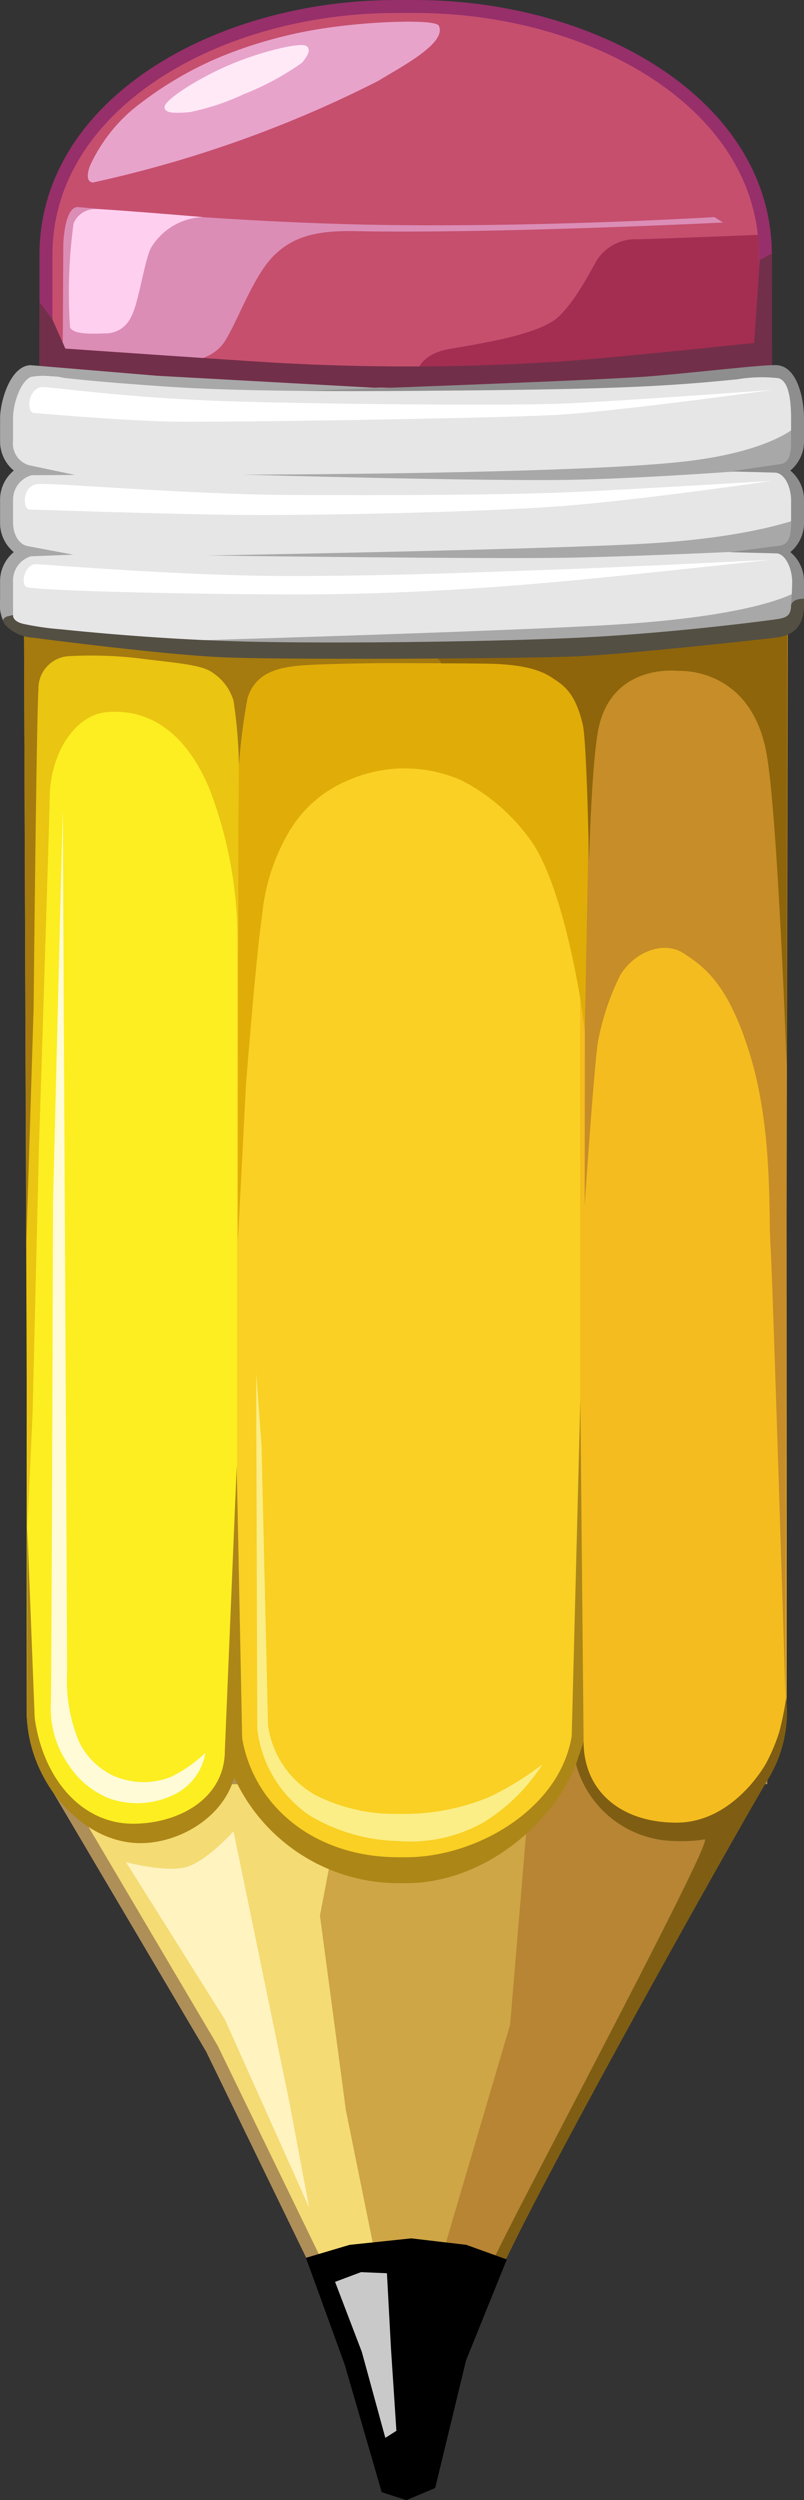 <svg xmlns="http://www.w3.org/2000/svg" width="62.006" height="192.702"><rect width="100%" height="100%" fill="#333333" stroke="none"/><defs><style>.cls-22{fill:#fff}.cls-23{fill:#a8a8a8}</style></defs><g id="Layer_2" data-name="Layer 2"><g id="Layer_1-2" data-name="Layer 1"><path stroke-miterlimit="10" fill="#f4db73" stroke="#af8f58" d="M58.675 137.013l-54.667.007 12.333 20.879 9.046 18.625 11.764.25 10.315-20.875 11.209-18.886z"/><path d="M23.841 170.149l-6.5-14.5-7.627-12.125s3.086.833 4.667.375 3.627-2.75 3.627-2.75l4.333 21z" fill="#fff3c0"/><path fill="#b78534" d="M38.341 174.149l-4.5-.5 4.667-18.834 2.333-18.5 18.167-3.666-3.167 8.666-10.125 18.292-7.375 14.542z"/><path fill="#cea645" d="M34.008 174.149h-5l-2.333-11.5-2-15 2-10.5 14.166 1-1.5 17.911-5.333 18.089z"/><path d="M51.875 140.894h-.5a6.816 6.816 0 0 1-6.8-6.8V43.147h16.09V132.1a8.816 8.816 0 0 1-8.79 8.794z" fill="#f4bc1e"/><path d="M31.744 143.519h-.585c-7.15 0-13-4.85-13-12V48.837h26.585v82.682c0 7.15-5.85 12-13 12z" fill="#f9d023"/><path d="M10.5 140.894h-.65c-4.285 0-7.79-4.648-7.79-8.933V43.147h16.23V133.1a7.814 7.814 0 0 1-7.79 7.794z" fill="#fcee21"/><path d="M44.425 135.982c-1.835 4.672-7.2 9.167-13.11 9.167h-.585A13.939 13.939 0 0 1 18.064 137c-.885 3.148-4.306 5.062-7.223 5.062-4.7 0-8.679-4.979-8.773-9.854l.032-14.629.575 14.82c.612 4.593 3.551 8.166 7.583 8.166 3.5 0 7.083-1.917 7.083-5.639l.915-21.965.419 21.021c.9 5.213 5.543 9.167 12.055 9.167h.585c5.443 0 11.852-3.721 12.776-9.334l.667-25.916.25 26.333" fill="#ad8618"/><path d="M45.008 134.232c0 3.785 2.836 6.25 7.167 6.25 4.1 0 6.565-3.92 6.958-4.667a14.879 14.879 0 0 0 .958-2.291 24.63 24.63 0 0 0 .542-2.667 9.907 9.907 0 0 1-1.458 6.375c-2.326 3.907-15.339 27.032-20.084 36.75-.731 1.5-.839.216-1.125.5-.788.784 17.307-32.941 16.375-32.708a11.264 11.264 0 0 1-2.25.125 8.011 8.011 0 0 1-7.666-5.917" fill="#7f5e13"/><path d="M45.138 50.212l15.62-1.647-.167 82.667s-1-32.687-1.166-35.167.194-9.036-1.607-14.854c-1.625-5.25-3.375-6.625-5.125-7.75-1.455-.935-3.687-.187-4.852 1.688a19.634 19.634 0 0 0-1.71 5.062c-.294 1.584-1.04 12.729-1.04 12.729z" fill="#c68d28"/><path d="M18.391 48.572l27.325-1.3-.625 32.75c.216-.052-1.335-11.5-4.25-15.375a14.894 14.894 0 0 0-5.25-4.5 10.837 10.837 0 0 0-8.75 0 9.48 9.48 0 0 0-4.5 3.875 15.556 15.556 0 0 0-2.125 6.5c-.46 3-1.25 13.125-1.25 13.125l-.625 12.125z" fill="#e0ac07"/><path d="M1.767 48.274l16.739 1.375-.188 22.751a32.649 32.649 0 0 0-2.125-11.5c-2.25-5.5-5.75-6.25-8.062-6s-4.3 3.125-4.3 6.687c0 .938-.825 26.75-.825 26.75l-.494 20.606-.412 9.073-.247-69.2z" fill="#eac511"/><path fill="#ccc" d="M61.008 44.315l-.333 3.334-16.667 1.333-28-.167 30-2.166 15-2.334z"/><path d="M39.087 174.149l-3.121-1.125-4.25-.5-4.75.5-3.37 1 2.987 8.227 2.855 9.833 1.903.618 2.221-.935 2.379-9.833 3.146-7.785z"/><path d="M34.589 50.149l-1.583-.065c0 .348 1 .7 1 1.043 1.548 0 2.226.012 3.219.022 2.208.021 4.041.229 5.312 1.062.914.6 1.811 1.126 2.406 3.625.313 1.313.482 10.563.482 10.563s.206-7.875.75-10.334c1.107-5 6.143-4.354 6.143-4.354s5.625-.375 6.813 6.438c.861 4.942 1.544 24.083 1.544 24.083l.039-33.667z" fill="#8e650a"/><path d="M1.853 48.819l.174 47.047.564-18.092s.227-22.875.375-24.625a2.487 2.487 0 0 1 2.188-2.563 30.857 30.857 0 0 1 6.039.218c2.648.312 4.438.47 5.188 1.032A3.967 3.967 0 0 1 18.008 54a36.276 36.276 0 0 1 .417 5.021 46.278 46.278 0 0 1 .664-5.209c.625-2.041 2.508-2.353 3.917-2.5 1.5-.156 6.406-.2 6.406-.2s2.7 0 4.594.01c0-.348-1-.7-1-1.043z" fill="#a57a0f"/><path d="M3.543 33.982V19.647C3.543 8.016 16.794.5 30.543.5h1.484c13.75 0 27 7.516 27 19.147v14.335z" fill="#c64f6e" stroke="#962f6a" stroke-miterlimit="10"/><path d="M4.841 26.4l.584 1.416 10-.166a3.2 3.2 0 0 0 2.081-1.625c.875-1.459 2.085-4.792 3.583-6.292s3.3-1.973 6.25-1.917c10.917.209 28.419-.666 28.419-.666l-.667-.417s-13.09.8-25.752.6c-11.648-.181-22.933-1.359-23.333-1.371-1.047-.031-1.125 2.875-1.125 2.875z" fill="#db8db6"/><path d="M58.49 18.1l.157 9.125-15.891 1.424-10.625.125s.171-1.459 2.523-1.875 6.94-1.084 8.437-2.5 2.723-4.09 3.084-4.553a3.546 3.546 0 0 1 2.873-1.406c1.166 0 9.442-.34 9.442-.34z" fill="#a32e52"/><path d="M33.841 1.982c-.235-.479-4.614-.365-7.929.073a34.9 34.9 0 0 0-8.875 2.312 27.826 27.826 0 0 0-6.862 4.115 12.551 12.551 0 0 0-3.25 4.333c-.294.834-.144 1.23.25 1.25a92.436 92.436 0 0 0 9.916-2.75 90.566 90.566 0 0 0 12.084-5.083c1.643-1.021 5.331-2.896 4.666-4.25z" fill="#e8a3cb"/><path d="M3.05 23.3l-.021 6.25 26.729 1.562 29.792-1.026-.013-10.562-.937.531-.438 6.375S47.754 27.547 43.3 27.857a180.7 180.7 0 0 1-22.334.083c-4.038-.248-15.927-1.073-15.927-1.073l-1-2.25z" fill="#722f49"/><path d="M61.506 33.984v-1.716c0-1.271-.33-3.369-1.43-3.369l-15.07.968-27.344.033-15-1c-1.1 0-2.153 2.1-2.153 3.37v1.715a2.217 2.217 0 0 0 1.77 2.285 2.217 2.217 0 0 0-1.77 2.285v1.715a2.217 2.217 0 0 0 1.77 2.284 2.218 2.218 0 0 0-1.77 2.285v1.716a2.332 2.332 0 0 0 2.15 2.345l15.682 1.25h26.75l14.985-1.25c1.1 0 1.43-1.073 1.43-2.344v-1.717a2.218 2.218 0 0 0-1.771-2.285 2.216 2.216 0 0 0 1.771-2.284v-1.716a2.217 2.217 0 0 0-1.771-2.285 2.217 2.217 0 0 0 1.771-2.285z" fill="#e6e6e6"/><path class="cls-22" d="M2.631 31.836c-.667-.041-.438-2.041.687-2s6.75.865 14.563 1.1 21.456.333 25.406.177c3.969-.156 16.221-1.052 16.221-1.052s-12.065 1.677-16.783 1.927-25.917.594-29.782.5-9.643-.61-10.312-.652zM2.3 39.274c-.584 0-.6-1.875.614-1.969 1.258-.1 11.513.8 19.344.844s16.877 0 21.625-.209 15.627-.875 15.627-.875-10.208 1.5-16.419 1.959-18.581.708-24.25.666-16.252-.416-16.541-.416zM2.131 45.274c-.617-.1-.25-1.834.667-1.792s11.458.917 19.583.917 15.5-.334 20.5-.5 16.5-.75 16.5-.75-11.417 1.251-16.042 1.666-12.25 1.042-21.5 1-18.208-.291-19.708-.541z"/><path class="cls-23" d="M61.631 39.961l-.875 2.375s-10.371.521-16.748.646-28-.167-28-.167 26.831-.458 34.5-.958 11.123-1.896 11.123-1.896zM61.631 45.482l-.5 2.625-17.313 1.625-31.125-.3s26.941-.77 35.271-1.323c11.292-.752 13.667-2.627 13.667-2.627zM61.443 32.836l-.562 3.188s-10.037.833-16.873.958-25.315-.4-25.315-.4 26.23-.021 34.521-1.062c6.386-.799 8.229-2.684 8.229-2.684z"/><path fill="#c9c9c9" d="M29.716 187.899l-1.812-6.625-2.063-5.396 2-.75 2 .083.313 5.813.417 6.333-.855.542z"/><path d="M5.4 25.226a39.921 39.921 0 0 1 .271-7.994 1.788 1.788 0 0 1 1.753-1.115c.914 0 8.245.615 8.245.615a4.882 4.882 0 0 0-4 2.333c-.515.878-1 4.469-1.582 5.4a2.135 2.135 0 0 1-2 1.231c-.914.036-2.452.104-2.687-.47z" fill="#ffcff0"/><path d="M12.693 8.242c.04-.6 2.766-2.305 5.148-3.3 2.415-1.01 5.273-1.666 5.75-1.416s.09.84-.3 1.312A21.322 21.322 0 0 1 18.8 7.26a18.331 18.331 0 0 1-4.2 1.389c-.668.03-1.946.198-1.907-.407z" fill="#ffe9f7"/><path d="M3.925 131.315c.059-3.166.166-38.666.166-38.666l.75-30.25s.334 64.75.334 66.5a12.215 12.215 0 0 0 .914 5.333 5.585 5.585 0 0 0 2.584 2.6 5.747 5.747 0 0 0 4.458.146 10.357 10.357 0 0 0 2.708-1.875 4.367 4.367 0 0 1-2.354 3.188 6.472 6.472 0 0 1-4.977.354 6.655 6.655 0 0 1-3.221-2.625 7.51 7.51 0 0 1-1.362-4.705z" fill="#fffbd7"/><path d="M19.839 133.232c0-.666-.083-27.458-.083-27.458l.417 5.666s.477 20.87.5 21.542a7.3 7.3 0 0 0 3.614 5.354 13.518 13.518 0 0 0 6.406 1.469 17.211 17.211 0 0 0 7-1.281 22.736 22.736 0 0 0 4.148-2.542 14.31 14.31 0 0 1-4.583 4.5 11.53 11.53 0 0 1-6.565 1.417 13.855 13.855 0 0 1-6.812-1.969 9.356 9.356 0 0 1-4.042-6.698z" fill="#fcee86"/><path class="cls-23" d="M1.006 44.839a1.948 1.948 0 0 1 1.375-1.961l3.271-.125-3.438-.646c-.762-.1-1.208-.921-1.208-1.838v-1.715a1.954 1.954 0 0 1 1.437-1.926l3.334-.021-3.542-.75a1.736 1.736 0 0 1-1.229-1.873v-1.716c0-1.288.644-2.945 1.4-3.223a6.787 6.787 0 0 1 2.574.088c1.306.137 3.055.336 7.991.672 7.351.5 20.1.312 20.1.312L12.1 28.961l-9.712-.813c-1.561 0-2.382 2.729-2.382 4.12v1.716a2.909 2.909 0 0 0 1.057 2.285 2.911 2.911 0 0 0-1.057 2.285v1.715a2.911 2.911 0 0 0 1.057 2.285 2.911 2.911 0 0 0-1.057 2.285v1.31a3.166 3.166 0 0 0 .4 2.008c.2.268.6-.29.6-.29z"/><path d="M61.3 46.011l-.29.6c0 .886-.387 1.015-1.239 1.134s-8.09 1.073-15.176 1.407-20.023.479-26.585.271c-6.453-.2-12.27-.813-13.292-.917a21.646 21.646 0 0 1-2.918-.42c-.259-.059-.8-.239-.8-.682l-.523.13c-.163.124-.386.174-.069.633a3.142 3.142 0 0 0 2.132.982s10.114 1.333 14.82 1.521 23.234.1 27.231-.084 13.667-1.256 15.235-1.437 2.18-1.067 2.18-2.594v-.406z" fill="#544f43"/><path d="M62.006 44.839a2.914 2.914 0 0 0-1.057-2.285 2.907 2.907 0 0 0 1.057-2.284v-1.716a2.914 2.914 0 0 0-1.057-2.285 2.913 2.913 0 0 0 1.057-2.285v-1.716c0-1.437-.467-3.965-2.044-4.119-.852-.084-5.612.5-9.685.843-3.868.327-26.771 1.135-26.771 1.135s17.1.074 25.687-.322c4.063-.188 6.242-.438 7.625-.563a11.383 11.383 0 0 1 3.2-.093c.835.187.991 1.778.991 3.119v1.716c0 .917-.082 1.686-.844 1.789l-3.844.563 3.5.094c.763.1 1.188 1.207 1.188 2.124v1.716c0 .916-.112 1.686-.875 1.789l-3.875.5 3.656.094c.762.1 1.177 1.333 1.177 2.166s-.083 1.792-.083 1.792c.208-.521 1-.458 1-.458z" fill="#8e8e8e"/></g></g></svg>